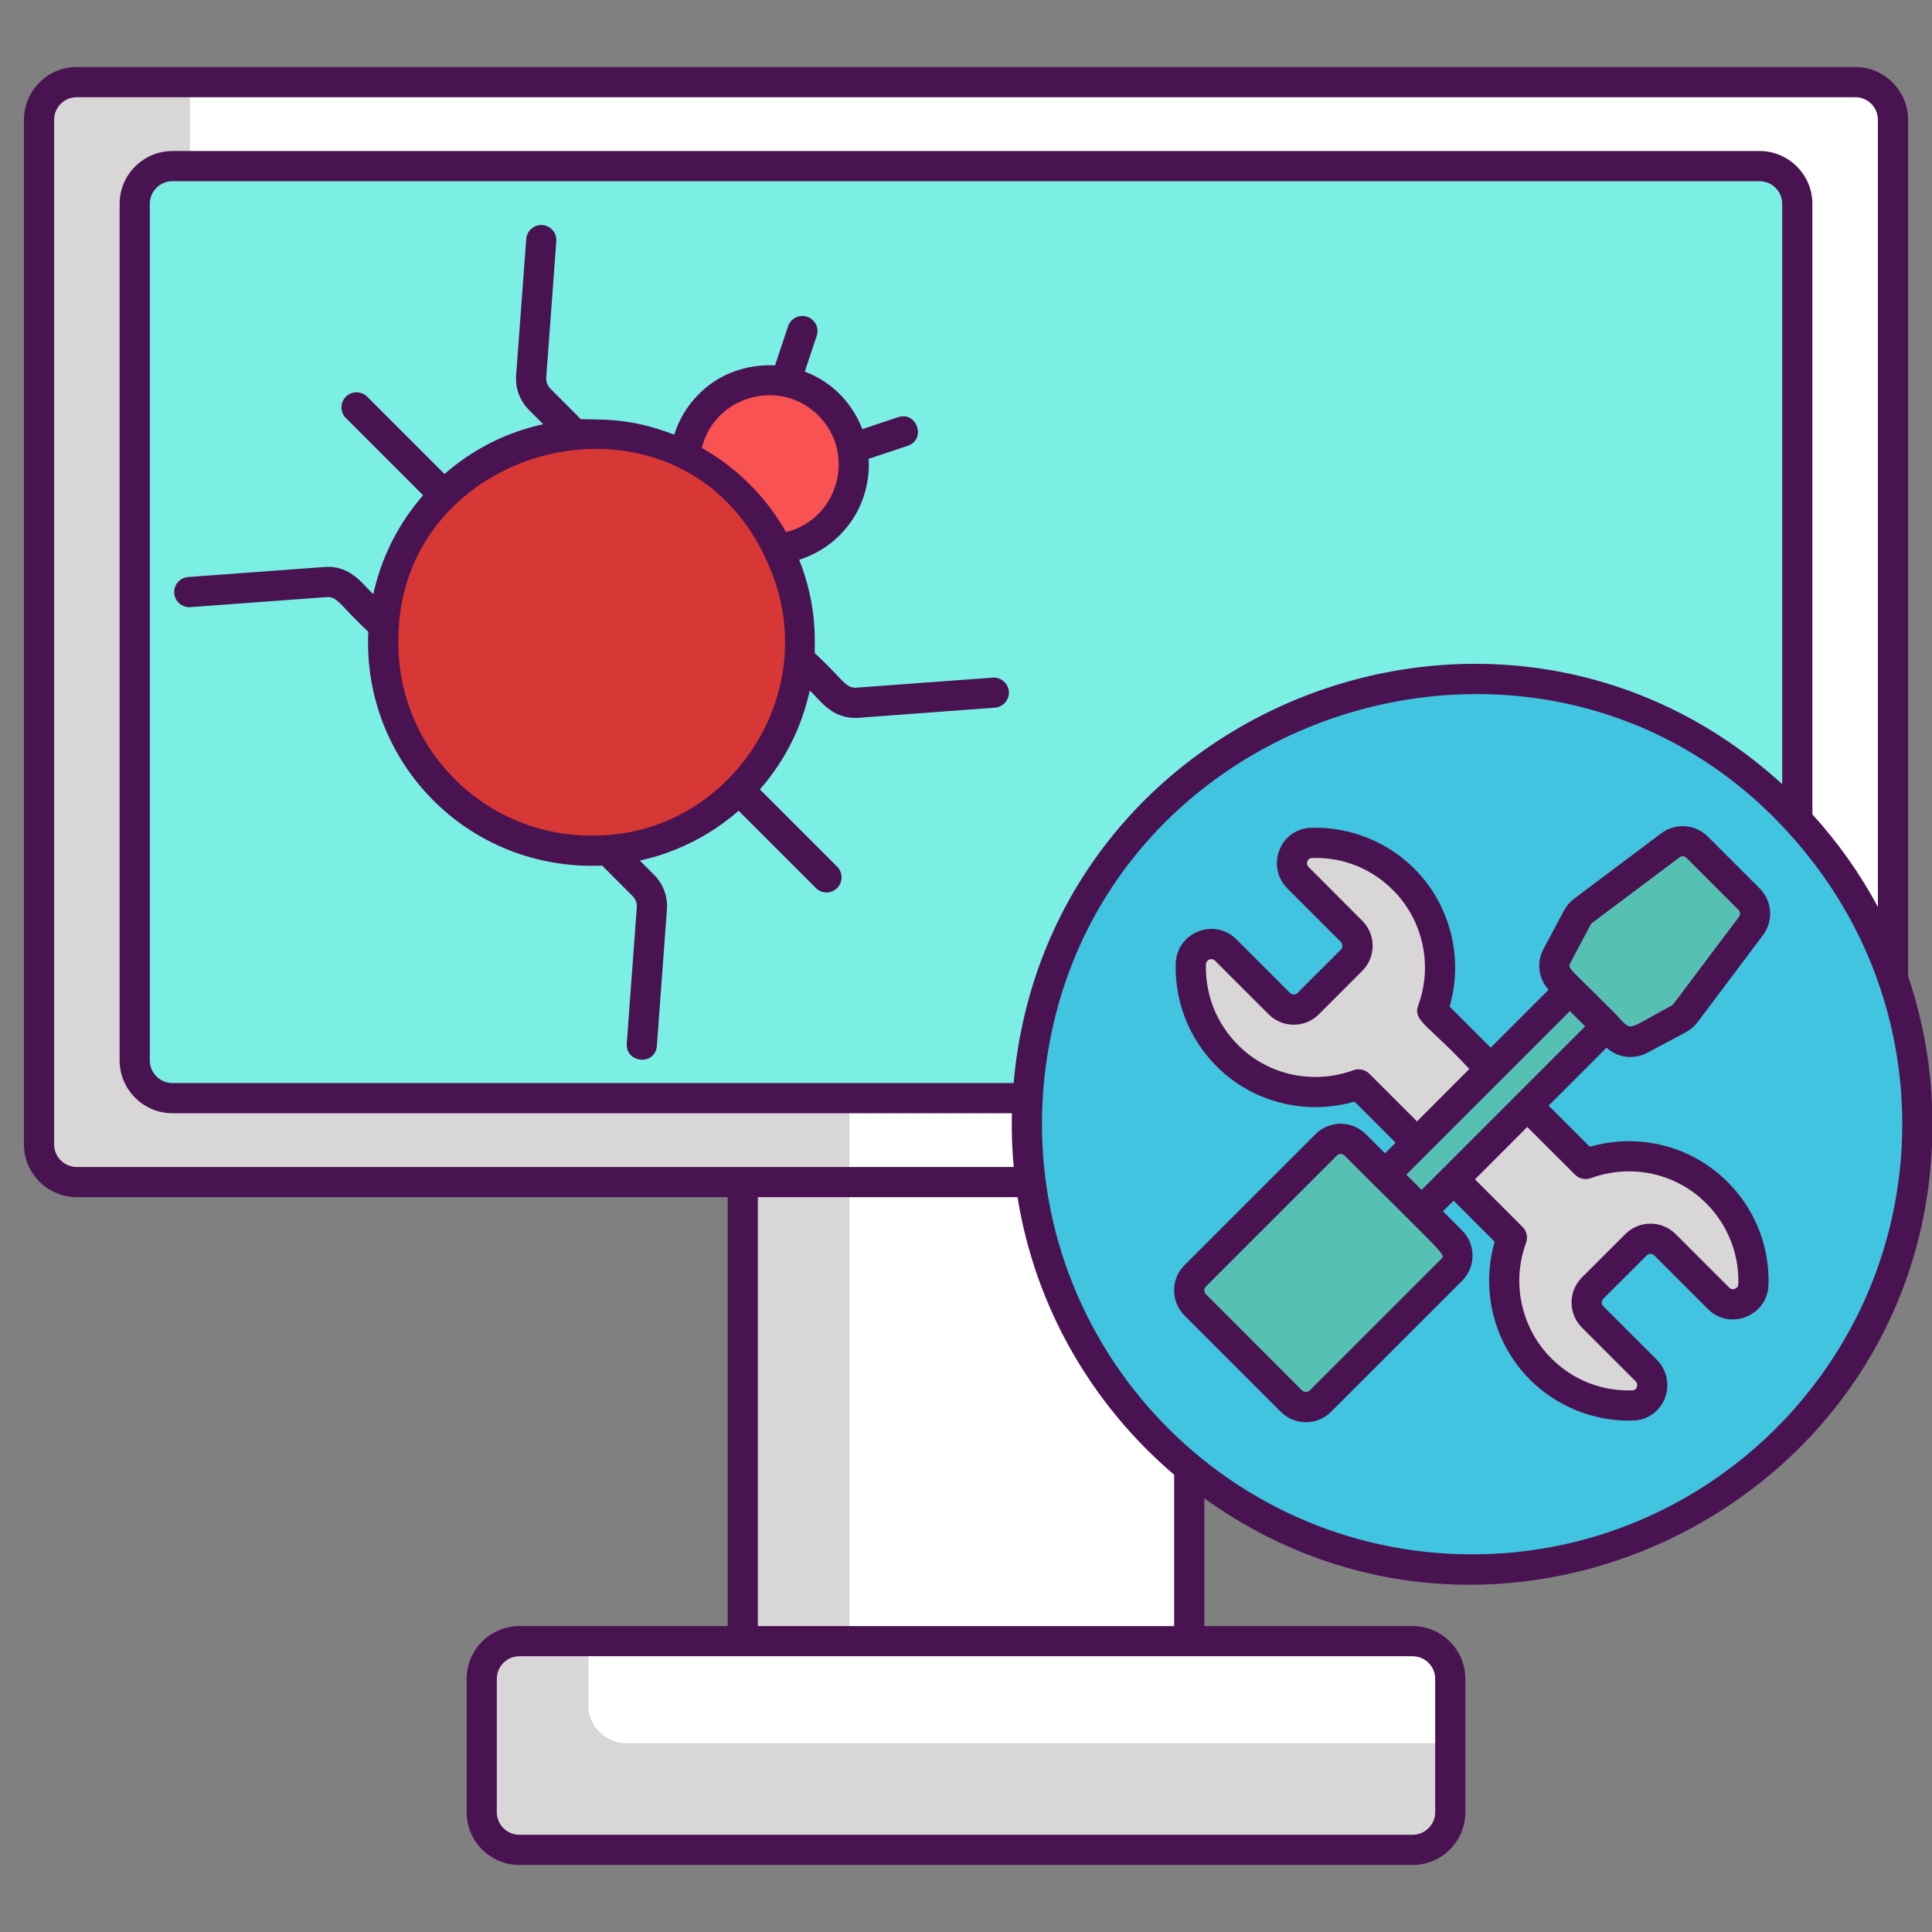 <?xml version="1.0" ?><!DOCTYPE svg  PUBLIC '-//W3C//DTD SVG 1.1//EN'  'http://www.w3.org/Graphics/SVG/1.1/DTD/svg11.dtd'><svg id="Layer_1" style="enable-background:new 0 0 256 256;" version="1.1" viewBox="0 0 256 256" xml:space="preserve" xmlns="http://www.w3.org/2000/svg" xmlns:xlink="http://www.w3.org/1999/xlink"><rect x="0" y="0" width="256" height="256" fill="#808080" stroke="none"/><style type="text/css">
	.st0{fill:#1C868E;}
	.st1{fill:#40C4DF;}
	.st2{fill:#FFFFFF;}
	.st3{fill:#D8D6D7;}
	.st4{fill:#F85252;}
	.st5{fill:#7BEFE4;}
	.st6{fill:#56C1B3;}
	.st7{fill:#491352;}
	.st8{fill:#41C4DF;}
	.st9{fill:#D73735;}
	.st10{fill:#EDAF85;}
	.st11{fill:#F7C09A;}
	.st12{fill:#1B868E;}
	.st13{fill:none;stroke:#491352;stroke-width:4;stroke-linecap:round;stroke-linejoin:round;stroke-miterlimit:10;}
	.st14{fill:none;stroke:#491352;stroke-width:4;stroke-miterlimit:10;}
</style><g id="XMLID_3640_"><g id="XMLID_2333_"><path class="st2" d="M245.833,156.636H10.167c-2.761,0-5-2.239-5-5V15.879c0-2.761,2.239-5,5-5h235.667    c2.761,0,5,2.239,5,5v135.757C250.833,154.398,248.595,156.636,245.833,156.636z" id="XMLID_3346_"/><path class="st3" d="M112.56,136.64v20H10.17c-2.76,0-5-2.24-5-5V15.88c0-2.76,2.24-5,5-5h15v120.76    c0,1.72,0.87,3.24,2.2,4.14c0.8,0.54,1.76,0.86,2.8,0.86H112.56z" id="XMLID_3345_"/><path class="st5" d="M238.15,27.01v113.5c0,2.76-2.24,5-5,5H22.85c-2.76,0-5-2.24-5-5V27.01c0-2.76,2.24-5,5-5    h210.3C235.91,22.01,238.15,24.25,238.15,27.01z" id="XMLID_3337_"/><rect class="st3" height="60.834" id="XMLID_3328_" width="59.16" x="98.42" y="156.636"/><rect class="st2" height="59.638" id="XMLID_3317_" width="45.105" x="112.562" y="156.64"/><path class="st3" d="M192.17,222.47v17.65c0,2.75-2.25,5-5,5H68.83c-2.75,0-5-2.25-5-5v-17.65c0-2.75,2.25-5,5-5    h118.34C189.92,217.47,192.17,219.72,192.17,222.47z" id="XMLID_3316_"/><path class="st2" d="M192.17,222.47v8.51H82.97c-2.75,0-5-2.25-5-5v-8.51h109.2    C189.92,217.47,192.17,219.72,192.17,222.47z" id="XMLID_3116_"/></g><circle class="st4" cx="101.928" cy="61.572" id="XMLID_4618_" r="11.211"/><circle class="st9" cx="78.381" cy="85.119" id="XMLID_4632_" r="27.628"/><circle class="st1" cx="195.064" cy="148.958" id="XMLID_2332_" r="59"/><path class="st3" d="M226.562,157.163c-4.613-3.964-10.982-4.934-16.46-2.933l-20.307-20.307   c2.161-5.861,0.894-12.702-3.812-17.408c-3.366-3.366-7.822-4.974-12.231-4.827c-2.339,0.078-3.419,2.964-1.764,4.619l7.101,7.101   c1.058,1.058,1.058,2.772,0,3.83l-5.745,5.745c-1.058,1.058-2.772,1.058-3.83,0l-7.097-7.097c-1.68-1.68-4.558-0.537-4.626,1.839   c-0.137,4.776,1.786,9.601,5.773,13.027c4.613,3.964,10.982,4.934,16.46,2.932l20.307,20.307   c-2.161,5.861-0.894,12.702,3.812,17.408c3.366,3.366,7.822,4.974,12.231,4.827c2.339-0.078,3.419-2.964,1.764-4.619l-7.101-7.101   c-1.058-1.058-1.058-2.772,0-3.83l5.745-5.745c1.058-1.058,2.772-1.058,3.83,0l7.097,7.097c1.68,1.68,4.558,0.536,4.626-1.839   C232.472,165.414,230.548,160.589,226.562,157.163z" id="XMLID_2067_"/><path class="st6" d="M231.765,119.146l-6.89-6.89c-0.953-0.953-2.463-1.06-3.541-0.251   c-15.161,11.517-10.742,6.976-15.052,14.693c-1.255,2.36,1.399,3.946,1.74,4.45l-24.504,24.504l-3.958-3.958   c-1.058-1.058-2.772-1.058-3.83,0l-17.369,17.369c-1.057,1.058-1.057,2.772,0,3.83l12.766,12.766c1.058,1.058,2.772,1.058,3.83,0   l17.369-17.369c1.058-1.058,1.058-2.772,0-3.83l-3.958-3.958L212.873,136l1.264,1.264c0.842,0.842,2.135,1.035,3.187,0.476   c7.692-4.251,3.282-0.032,14.692-15.052C232.826,121.609,232.719,120.1,231.765,119.146z" id="XMLID_3462_"/><g id="XMLID_3571_"><path class="st7" d="M131.53,89.79l-18.05,1.33c-1.496,0.083-1.71-1.053-5.52-4.58    c-0.061-1.043,0.451-6.053-2.06-12.37c2.025-0.654,3.8-1.69,5.37-3.26c4.478-4.478,3.811-9.979,3.83-10.111l5.166-1.722    c2.51-0.837,1.245-4.636-1.266-3.795l-4.739,1.58c-0.085-0.1-1.672-5.37-7.621-7.622c-0.001,0-0.001,0-0.002,0l1.58-4.74    c0.35-1.049-0.217-2.181-1.265-2.53c-1.051-0.354-2.182,0.218-2.53,1.265l-1.722,5.166c-0.39,0.056-5.722-0.559-10.111,3.83    c-1.55,1.55-2.64,3.4-3.25,5.37c-6.039-2.395-10.372-1.943-12.38-2.06l-4.03-4.04c-0.39-0.39-0.59-0.93-0.55-1.48l1.33-18.05    c0.09-1.11-0.74-2.06-1.84-2.15c-1.09-0.08-2.06,0.75-2.14,1.85l-1.34,18.05c-0.13,1.71,0.49,3.39,1.71,4.61l1.88,1.88    c-4.73,1.03-9.24,3.23-13.08,6.6L48.66,52.57c-0.78-0.78-2.05-0.78-2.83,0c-0.78,0.78-0.78,2.04,0,2.82l10.24,10.24    c-3.37,3.84-5.57,8.36-6.6,13.09c-1.15-0.899-2.815-3.888-6.49-3.59l-18.05,1.33c-1.1,0.08-1.93,1.04-1.84,2.15    c0.08,1.1,1.05,1.92,2.14,1.84l18.05-1.33c1.431-0.131,1.771,1.09,5.52,4.59c-0.812,17.196,13.125,31.732,30.99,30.99l4.04,4.04    c0.39,0.39,0.6,0.93,0.55,1.479l-1.33,18.05c-0.189,2.598,3.784,3.006,3.99,0.3l1.33-18.05c0.13-1.71-0.49-3.39-1.71-4.61    l-1.88-1.88c1.62-0.35,3.21-0.84,4.75-1.47c2.98-1.2,5.81-2.91,8.34-5.13l10.24,10.24c0.39,0.39,0.9,0.59,1.41,0.59    s1.02-0.2,1.41-0.59c0.78-0.78,0.78-2.05,0-2.83l-10.24-10.24c3.37-3.84,5.57-8.35,6.6-13.08c1.285,1.033,2.784,3.843,6.49,3.59    l18.05-1.34c1.1-0.08,1.93-1.04,1.85-2.14C133.59,90.53,132.63,89.71,131.53,89.79z M79.11,110.71    c-14.731,0.434-26.754-11.571-26.32-26.32c0.383-26.388,37.988-35.229,49.02-9.61C109.315,91.667,96.76,110.46,79.11,110.71z     M92.99,59.35c1.724-6.939,10.434-9.335,15.45-4.29c5.057,5.056,2.638,13.73-4.29,15.45C101.525,65.855,97.631,61.967,92.99,59.35    z" id="XMLID_3589_"/><path class="st7" d="M218.26,139.5l5.12-2.72c0.6-0.32,1.14-0.78,1.55-1.32l8.69-11.57    c1.39-1.87,1.21-4.51-0.44-6.16l-6.89-6.89c-1.65-1.64-4.29-1.83-6.16-0.43l-11.56,8.68c-0.55,0.41-1.01,0.95-1.33,1.55    l-2.72,5.12c-0.95,1.78-0.67,3.91,0.68,5.38l-7.68,7.68l-5.44-5.44c1.87-6.45,0.1-13.5-4.68-18.28    c-3.61-3.61-8.61-5.58-13.71-5.41c-1.88,0.06-3.47,1.19-4.16,2.95c-0.7,1.76-0.29,3.75,1.05,5.08l7.1,7.1    c0.25,0.25,0.285,0.71,0,1.01l-5.75,5.74c-0.28,0.28-0.72,0.28-1,0l-7.1-7.1c-1.35-1.35-3.29-1.75-5.07-1.04    c-1.77,0.7-2.91,2.33-2.97,4.24c-0.16,5.61,2.2,10.93,6.47,14.6c0.52,0.45,1.06,0.86,1.62,1.24c4.53,3.08,10.26,4,15.6,2.46    l5.45,5.45l-1.41,1.4l-2.54-2.54c-0.89-0.89-2.08-1.38-3.33-1.38c-1.26,0-2.44,0.49-3.33,1.38l-17.37,17.37    c-0.86,0.86-1.32,1.98-1.37,3.11v0.45c0.05,1.12,0.51,2.24,1.37,3.1l12.76,12.76c0.92,0.92,2.13,1.38,3.33,1.38    c1.21,0,2.41-0.46,3.33-1.38l17.37-17.36c1.84-1.84,1.84-4.83,0-6.66l-2.54-2.55l1.41-1.4h0l5.44,5.44    c-1.87,6.44-0.1,13.49,4.68,18.27c3.47,3.47,8.21,5.43,13.1,5.43c0.2,0,0.41-0.01,0.61-0.01c1.87-0.07,3.47-1.2,4.16-2.95    c0.69-1.76,0.28-3.76-1.05-5.09l-7.1-7.1c-0.28-0.27-0.28-0.72,0-1l5.75-5.74c0.27-0.28,0.72-0.28,1,0l7.09,7.09    c1.35,1.35,3.29,1.76,5.07,1.05c1.78-0.71,2.92-2.33,2.97-4.24c0.01-0.19,0.01-0.38,0.01-0.57c0-4.03-1.3-7.88-3.68-11.05    c-0.81-1.08-1.74-2.08-2.79-2.98c-0.42-0.36-0.85-0.7-1.3-1.02c-4.58-3.27-10.45-4.26-15.92-2.68l-5.45-5.45l7.68-7.68    C214.409,140.229,216.581,140.411,218.26,139.5z M181.44,142.27c-0.558-0.558-1.39-0.718-2.1-0.46    c-4.97,1.81-10.51,0.83-14.47-2.57c-3.35-2.89-5.2-7.06-5.08-11.46c0.015-0.614,0.776-0.929,1.21-0.48l7.1,7.1    c0.89,0.89,2.07,1.38,3.33,1.38s2.44-0.49,3.33-1.38l5.74-5.75c0.89-0.88,1.38-2.07,1.38-3.32c0-1.26-0.49-2.45-1.38-3.33    l-7.1-7.11c-0.423-0.423-0.16-1.183,0.42-1.2c4.06-0.15,7.88,1.37,10.75,4.24c3.99,3.99,5.31,10,3.35,15.3    c-0.766,2.072,1.552,2.721,6.77,8.42c-0.1,0.1-7.03,7.04-6.93,6.94C187.559,148.389,181.063,141.893,181.44,142.27z     M190.91,166.88l-17.37,17.37c-0.27,0.27-0.72,0.27-1,0l-12.76-12.77c-0.1-0.1-0.17-0.23-0.2-0.37c-0.01-0.09-0.01-0.18,0-0.26    c0.03-0.14,0.1-0.27,0.2-0.37l17.37-17.37c0.18-0.18,0.39-0.21,0.5-0.21s0.32,0.03,0.5,0.21    C191.753,166.713,191.61,166.18,190.91,166.88z M207.68,154.63l1.01,1.01c0.55,0.56,1.37,0.74,2.1,0.47    c1.65-0.6,3.36-0.9,5.05-0.9c3.39,0,6.72,1.18,9.36,3.42c0.02,0.02,0.04,0.03,0.06,0.05c3.35,2.88,5.2,7.06,5.08,11.45    c-0.02,0.41-0.29,0.58-0.45,0.64c-0.17,0.07-0.48,0.13-0.77-0.16l-7.09-7.09c-0.89-0.89-2.07-1.38-3.33-1.38s-2.44,0.49-3.33,1.38    l-5.75,5.74c-0.89,0.89-1.38,2.07-1.38,3.33c0,1.26,0.49,2.44,1.38,3.33l7.1,7.1c0.31,0.3,0.21,0.65,0.16,0.79    c-0.07,0.18-0.23,0.41-0.57,0.42c-4.07,0.14-7.88-1.37-10.75-4.24c-3.99-3.99-5.31-10-3.35-15.31c0.27-0.73,0.09-1.55-0.46-2.1    l-3.95-3.95l-2.36-2.36c0.1-0.1,7.392-7.402,6.93-6.94L207.68,154.63z M188.37,157.67l-2.02-2.02    c4.014-4.005,21.565-21.565,21.67-21.67l2.02,2.02C208.94,137.1,189.235,156.805,188.37,157.67z M208.05,127.64l2.72-5.12    c0.05-0.09,0.12-0.17,0.2-0.23l11.57-8.68c0.273-0.228,0.692-0.186,0.92,0.06l6.89,6.89c0.25,0.25,0.28,0.65,0.07,0.93    c-9.316,12.355-8.662,11.617-8.92,11.76c-7.114,3.743-4.632,3.613-8.63-0.08C208.094,128.364,207.687,128.299,208.05,127.64z" id="XMLID_3585_"/><path class="st7" d="M252.83,129.35V15.88c0-3.86-3.14-7-7-7H10.17c-3.86,0-7,3.14-7,7v135.75c0,3.86,3.14,7,7,7    h86.25v56.83H68.83c-3.86,0-7,3.15-7,7v17.66c0,3.86,3.14,7,7,7h118.34c3.86,0,7-3.14,7-7v-17.66c0-3.85-3.14-7-7-7h-27.59v-16.92    c39.927,28.707,96.48,0.188,96.48-49.58C256.06,142.1,254.92,135.51,252.83,129.35z M10.17,154.63c-1.66,0-3-1.34-3-3V15.88    c0-1.66,1.34-3,3-3h235.66c1.66,0,3,1.34,3,3v104.29c-2.38-4.44-5.31-8.56-8.68-12.26v-80.9c0-3.86-3.15-7-7-7H22.85    c-3.85,0-7,3.14-7,7v113.5c0,3.86,3.15,7,7,7c10.691,0,100.39,0,111.23,0c-0.049,2.374,0.007,4.729,0.25,7.12    C102.811,154.63,33.596,154.63,10.17,154.63z M236.15,27.01v76.89c-37.178-33.889-97.393-10.501-101.84,39.61H22.85    c-1.65,0-3-1.35-3-3V27.01c0-1.66,1.35-3,3-3h210.3C234.8,24.01,236.15,25.35,236.15,27.01z M134.83,158.63    c2.34,14.65,9.92,27.57,20.75,36.78v20.05h-55.16v-56.83H134.83z M187.17,219.46c1.66,0,3,1.35,3,3v17.66c0,1.66-1.34,3-3,3H68.83    c-1.66,0-3-1.34-3-3v-17.66c0-1.65,1.34-3,3-3C90.224,219.46,174.271,219.46,187.17,219.46z M251.69,155.44    c-3.22,28.39-27.39,50.52-56.63,50.52c-33.247,0-59.886-28.572-56.74-62.45c4.842-50.847,70.141-70.452,101.83-29.38    c3.69,4.76,6.64,10.12,8.68,15.91c2.09,5.92,3.23,12.29,3.23,18.92C252.06,151.15,251.94,153.31,251.69,155.44z" id="XMLID_3658_"/></g></g></svg>